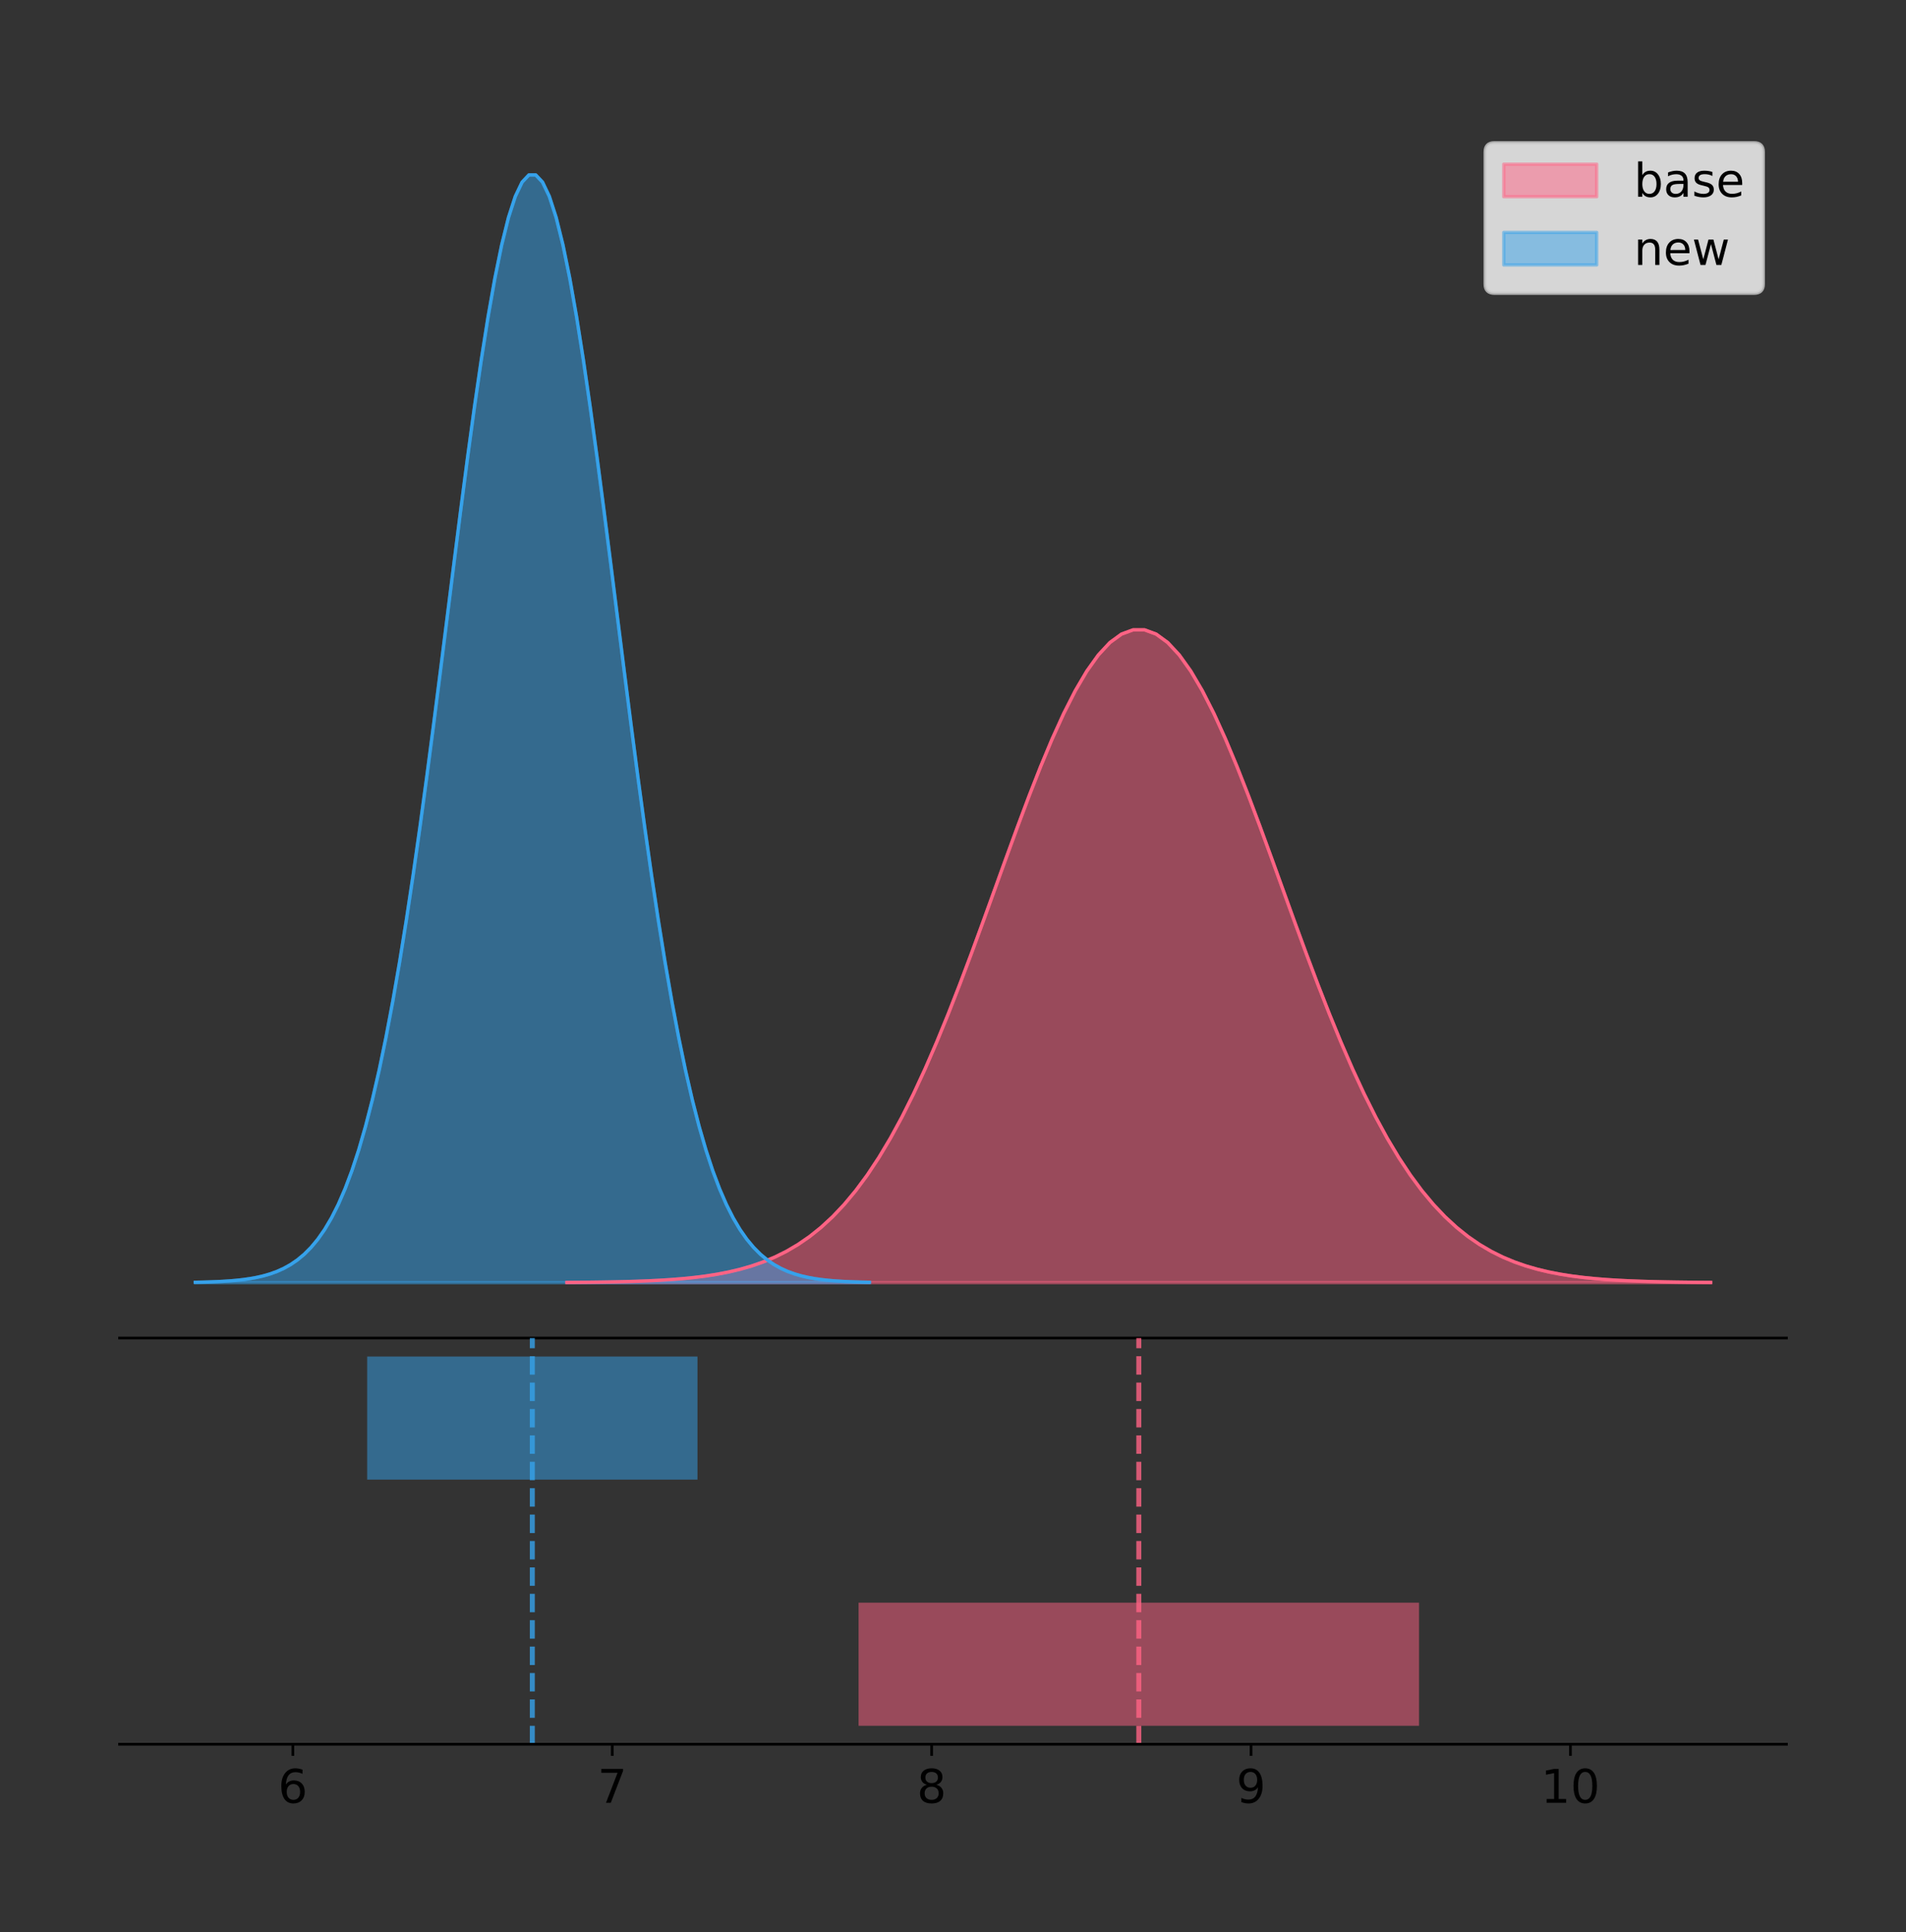 <?xml version="1.0" encoding="utf-8" standalone="no"?>
<!DOCTYPE svg PUBLIC "-//W3C//DTD SVG 1.1//EN"
  "http://www.w3.org/Graphics/SVG/1.1/DTD/svg11.dtd">
<!-- Created with matplotlib (https://matplotlib.org/) -->
<svg height="581.789pt" version="1.1" viewBox="0 0 574.2 581.789" width="574.2pt" xmlns="http://www.w3.org/2000/svg" xmlns:xlink="http://www.w3.org/1999/xlink">
 <rect x="0" y="0" width="574.2" height="581.789" fill="#333333" stroke="none"/>
 <defs>
  <style type="text/css">
*{stroke-linecap:butt;stroke-linejoin:round;}
  </style>
 </defs>
 <g id="figure_1">
  <g id="patch_1">
   <path d="M 0 581.789 
L 574.2 581.789 
L 574.2 0 
L 0 0 
z
" style="fill:none;"/>
  </g>
  <g id="axes_1">
   <g id="patch_2">
    <path d="M 36 402.93 
L 538.2 402.93 
L 538.2 36 
L 36 36 
z
" style="fill:none;"/>
   </g>
   <g id="PolyCollection_1">
    <defs>
     <path d="M 170.782 -195.538 
L 170.782 -195.604 
L 174.263 -195.629 
L 177.743 -195.662 
L 181.224 -195.707 
L 184.705 -195.766 
L 188.186 -195.844 
L 191.666 -195.946 
L 195.147 -196.078 
L 198.628 -196.249 
L 202.108 -196.467 
L 205.589 -196.745 
L 209.07 -197.094 
L 212.551 -197.533 
L 216.031 -198.078 
L 219.512 -198.751 
L 222.993 -199.576 
L 226.473 -200.58 
L 229.954 -201.792 
L 233.435 -203.246 
L 236.916 -204.975 
L 240.396 -207.017 
L 243.877 -209.411 
L 247.358 -212.194 
L 250.838 -215.405 
L 254.319 -219.082 
L 257.8 -223.257 
L 261.281 -227.959 
L 264.761 -233.213 
L 268.242 -239.034 
L 271.723 -245.427 
L 275.203 -252.387 
L 278.684 -259.896 
L 282.165 -267.923 
L 285.646 -276.422 
L 289.126 -285.33 
L 292.607 -294.57 
L 296.088 -304.05 
L 299.568 -313.664 
L 303.049 -323.292 
L 306.53 -332.806 
L 310.011 -342.069 
L 313.491 -350.939 
L 316.972 -359.273 
L 320.453 -366.931 
L 323.933 -373.779 
L 327.414 -379.695 
L 330.895 -384.568 
L 334.376 -388.308 
L 337.856 -390.842 
L 341.337 -392.121 
L 344.818 -392.121 
L 348.298 -390.842 
L 351.779 -388.308 
L 355.26 -384.568 
L 358.741 -379.695 
L 362.221 -373.779 
L 365.702 -366.931 
L 369.183 -359.273 
L 372.663 -350.939 
L 376.144 -342.069 
L 379.625 -332.806 
L 383.106 -323.292 
L 386.586 -313.664 
L 390.067 -304.05 
L 393.548 -294.57 
L 397.028 -285.33 
L 400.509 -276.422 
L 403.99 -267.923 
L 407.471 -259.896 
L 410.951 -252.387 
L 414.432 -245.427 
L 417.913 -239.034 
L 421.393 -233.213 
L 424.874 -227.959 
L 428.355 -223.257 
L 431.836 -219.082 
L 435.316 -215.405 
L 438.797 -212.194 
L 442.278 -209.411 
L 445.758 -207.017 
L 449.239 -204.975 
L 452.72 -203.246 
L 456.201 -201.792 
L 459.681 -200.58 
L 463.162 -199.576 
L 466.643 -198.751 
L 470.123 -198.078 
L 473.604 -197.533 
L 477.085 -197.094 
L 480.566 -196.745 
L 484.046 -196.467 
L 487.527 -196.249 
L 491.008 -196.078 
L 494.488 -195.946 
L 497.969 -195.844 
L 501.45 -195.766 
L 504.931 -195.707 
L 508.411 -195.662 
L 511.892 -195.629 
L 515.373 -195.604 
L 515.373 -195.538 
L 515.373 -195.538 
L 511.892 -195.538 
L 508.411 -195.538 
L 504.931 -195.538 
L 501.45 -195.538 
L 497.969 -195.538 
L 494.488 -195.538 
L 491.008 -195.538 
L 487.527 -195.538 
L 484.046 -195.538 
L 480.566 -195.538 
L 477.085 -195.538 
L 473.604 -195.538 
L 470.123 -195.538 
L 466.643 -195.538 
L 463.162 -195.538 
L 459.681 -195.538 
L 456.201 -195.538 
L 452.72 -195.538 
L 449.239 -195.538 
L 445.758 -195.538 
L 442.278 -195.538 
L 438.797 -195.538 
L 435.316 -195.538 
L 431.836 -195.538 
L 428.355 -195.538 
L 424.874 -195.538 
L 421.393 -195.538 
L 417.913 -195.538 
L 414.432 -195.538 
L 410.951 -195.538 
L 407.471 -195.538 
L 403.99 -195.538 
L 400.509 -195.538 
L 397.028 -195.538 
L 393.548 -195.538 
L 390.067 -195.538 
L 386.586 -195.538 
L 383.106 -195.538 
L 379.625 -195.538 
L 376.144 -195.538 
L 372.663 -195.538 
L 369.183 -195.538 
L 365.702 -195.538 
L 362.221 -195.538 
L 358.741 -195.538 
L 355.26 -195.538 
L 351.779 -195.538 
L 348.298 -195.538 
L 344.818 -195.538 
L 341.337 -195.538 
L 337.856 -195.538 
L 334.376 -195.538 
L 330.895 -195.538 
L 327.414 -195.538 
L 323.933 -195.538 
L 320.453 -195.538 
L 316.972 -195.538 
L 313.491 -195.538 
L 310.011 -195.538 
L 306.53 -195.538 
L 303.049 -195.538 
L 299.568 -195.538 
L 296.088 -195.538 
L 292.607 -195.538 
L 289.126 -195.538 
L 285.646 -195.538 
L 282.165 -195.538 
L 278.684 -195.538 
L 275.203 -195.538 
L 271.723 -195.538 
L 268.242 -195.538 
L 264.761 -195.538 
L 261.281 -195.538 
L 257.8 -195.538 
L 254.319 -195.538 
L 250.838 -195.538 
L 247.358 -195.538 
L 243.877 -195.538 
L 240.396 -195.538 
L 236.916 -195.538 
L 233.435 -195.538 
L 229.954 -195.538 
L 226.473 -195.538 
L 222.993 -195.538 
L 219.512 -195.538 
L 216.031 -195.538 
L 212.551 -195.538 
L 209.07 -195.538 
L 205.589 -195.538 
L 202.108 -195.538 
L 198.628 -195.538 
L 195.147 -195.538 
L 191.666 -195.538 
L 188.186 -195.538 
L 184.705 -195.538 
L 181.224 -195.538 
L 177.743 -195.538 
L 174.263 -195.538 
L 170.782 -195.538 
z
" id="m8d579c929e" style="stroke:#ff6384;stroke-opacity:0.5;"/>
    </defs>
    <g clip-path="url(#pff94165251)">
     <use style="fill:#ff6384;fill-opacity:0.5;stroke:#ff6384;stroke-opacity:0.5;" x="0" xlink:href="#m8d579c929e" y="581.789"/>
    </g>
   </g>
   <g id="PolyCollection_2">
    <defs>
     <path d="M 58.827 -195.538 
L 58.827 -195.65 
L 60.879 -195.692 
L 62.93 -195.749 
L 64.981 -195.825 
L 67.032 -195.925 
L 69.084 -196.058 
L 71.135 -196.23 
L 73.186 -196.455 
L 75.237 -196.744 
L 77.289 -197.115 
L 79.34 -197.585 
L 81.391 -198.179 
L 83.443 -198.923 
L 85.494 -199.848 
L 87.545 -200.99 
L 89.596 -202.39 
L 91.648 -204.093 
L 93.699 -206.151 
L 95.75 -208.617 
L 97.802 -211.552 
L 99.853 -215.017 
L 101.904 -219.078 
L 103.955 -223.801 
L 106.007 -229.25 
L 108.058 -235.488 
L 110.109 -242.572 
L 112.16 -250.552 
L 114.212 -259.468 
L 116.263 -269.344 
L 118.314 -280.192 
L 120.366 -292.002 
L 122.417 -304.744 
L 124.468 -318.365 
L 126.519 -332.786 
L 128.571 -347.901 
L 130.622 -363.58 
L 132.673 -379.667 
L 134.724 -395.98 
L 136.776 -412.318 
L 138.827 -428.462 
L 140.878 -444.18 
L 142.93 -459.23 
L 144.981 -473.372 
L 147.032 -486.366 
L 149.083 -497.987 
L 151.135 -508.025 
L 153.186 -516.294 
L 155.237 -522.64 
L 157.289 -526.94 
L 159.34 -529.111 
L 161.391 -529.111 
L 163.442 -526.94 
L 165.494 -522.64 
L 167.545 -516.294 
L 169.596 -508.025 
L 171.647 -497.987 
L 173.699 -486.366 
L 175.75 -473.372 
L 177.801 -459.23 
L 179.853 -444.18 
L 181.904 -428.462 
L 183.955 -412.318 
L 186.006 -395.98 
L 188.058 -379.667 
L 190.109 -363.58 
L 192.16 -347.901 
L 194.212 -332.786 
L 196.263 -318.365 
L 198.314 -304.744 
L 200.365 -292.002 
L 202.417 -280.192 
L 204.468 -269.344 
L 206.519 -259.468 
L 208.57 -250.552 
L 210.622 -242.572 
L 212.673 -235.488 
L 214.724 -229.25 
L 216.776 -223.801 
L 218.827 -219.078 
L 220.878 -215.017 
L 222.929 -211.552 
L 224.981 -208.617 
L 227.032 -206.151 
L 229.083 -204.093 
L 231.134 -202.39 
L 233.186 -200.99 
L 235.237 -199.848 
L 237.288 -198.923 
L 239.34 -198.179 
L 241.391 -197.585 
L 243.442 -197.115 
L 245.493 -196.744 
L 247.545 -196.455 
L 249.596 -196.23 
L 251.647 -196.058 
L 253.699 -195.925 
L 255.75 -195.825 
L 257.801 -195.749 
L 259.852 -195.692 
L 261.904 -195.65 
L 261.904 -195.538 
L 261.904 -195.538 
L 259.852 -195.538 
L 257.801 -195.538 
L 255.75 -195.538 
L 253.699 -195.538 
L 251.647 -195.538 
L 249.596 -195.538 
L 247.545 -195.538 
L 245.493 -195.538 
L 243.442 -195.538 
L 241.391 -195.538 
L 239.34 -195.538 
L 237.288 -195.538 
L 235.237 -195.538 
L 233.186 -195.538 
L 231.134 -195.538 
L 229.083 -195.538 
L 227.032 -195.538 
L 224.981 -195.538 
L 222.929 -195.538 
L 220.878 -195.538 
L 218.827 -195.538 
L 216.776 -195.538 
L 214.724 -195.538 
L 212.673 -195.538 
L 210.622 -195.538 
L 208.57 -195.538 
L 206.519 -195.538 
L 204.468 -195.538 
L 202.417 -195.538 
L 200.365 -195.538 
L 198.314 -195.538 
L 196.263 -195.538 
L 194.212 -195.538 
L 192.16 -195.538 
L 190.109 -195.538 
L 188.058 -195.538 
L 186.006 -195.538 
L 183.955 -195.538 
L 181.904 -195.538 
L 179.853 -195.538 
L 177.801 -195.538 
L 175.75 -195.538 
L 173.699 -195.538 
L 171.647 -195.538 
L 169.596 -195.538 
L 167.545 -195.538 
L 165.494 -195.538 
L 163.442 -195.538 
L 161.391 -195.538 
L 159.34 -195.538 
L 157.289 -195.538 
L 155.237 -195.538 
L 153.186 -195.538 
L 151.135 -195.538 
L 149.083 -195.538 
L 147.032 -195.538 
L 144.981 -195.538 
L 142.93 -195.538 
L 140.878 -195.538 
L 138.827 -195.538 
L 136.776 -195.538 
L 134.724 -195.538 
L 132.673 -195.538 
L 130.622 -195.538 
L 128.571 -195.538 
L 126.519 -195.538 
L 124.468 -195.538 
L 122.417 -195.538 
L 120.366 -195.538 
L 118.314 -195.538 
L 116.263 -195.538 
L 114.212 -195.538 
L 112.16 -195.538 
L 110.109 -195.538 
L 108.058 -195.538 
L 106.007 -195.538 
L 103.955 -195.538 
L 101.904 -195.538 
L 99.853 -195.538 
L 97.802 -195.538 
L 95.75 -195.538 
L 93.699 -195.538 
L 91.648 -195.538 
L 89.596 -195.538 
L 87.545 -195.538 
L 85.494 -195.538 
L 83.443 -195.538 
L 81.391 -195.538 
L 79.34 -195.538 
L 77.289 -195.538 
L 75.237 -195.538 
L 73.186 -195.538 
L 71.135 -195.538 
L 69.084 -195.538 
L 67.032 -195.538 
L 64.981 -195.538 
L 62.93 -195.538 
L 60.879 -195.538 
L 58.827 -195.538 
z
" id="m1f21edf7f9" style="stroke:#36a2eb;stroke-opacity:0.5;"/>
    </defs>
    <g clip-path="url(#pff94165251)">
     <use style="fill:#36a2eb;fill-opacity:0.5;stroke:#36a2eb;stroke-opacity:0.5;" x="0" xlink:href="#m1f21edf7f9" y="581.789"/>
    </g>
   </g>
   <g id="line2d_1">
    <path clip-path="url(#pff94165251)" d="M 170.782 386.185 
L 174.263 386.16 
L 177.743 386.127 
L 181.224 386.082 
L 184.705 386.023 
L 188.186 385.945 
L 191.666 385.843 
L 195.147 385.711 
L 198.628 385.54 
L 202.108 385.322 
L 205.589 385.045 
L 209.07 384.695 
L 212.551 384.257 
L 216.031 383.711 
L 219.512 383.038 
L 222.993 382.213 
L 226.473 381.209 
L 229.954 379.997 
L 233.435 378.544 
L 236.916 376.814 
L 240.396 374.772 
L 243.877 372.379 
L 247.358 369.595 
L 250.838 366.384 
L 254.319 362.708 
L 257.8 358.533 
L 261.281 353.83 
L 264.761 348.576 
L 268.242 342.755 
L 271.723 336.363 
L 275.203 329.403 
L 278.684 321.893 
L 282.165 313.866 
L 285.646 305.368 
L 289.126 296.46 
L 292.607 287.22 
L 296.088 277.739 
L 299.568 268.126 
L 303.049 258.497 
L 306.53 248.983 
L 310.011 239.72 
L 313.491 230.851 
L 316.972 222.517 
L 320.453 214.859 
L 323.933 208.01 
L 327.414 202.095 
L 330.895 197.221 
L 334.376 193.482 
L 337.856 190.948 
L 341.337 189.668 
L 344.818 189.668 
L 348.298 190.948 
L 351.779 193.482 
L 355.26 197.221 
L 358.741 202.095 
L 362.221 208.01 
L 365.702 214.859 
L 369.183 222.517 
L 372.663 230.851 
L 376.144 239.72 
L 379.625 248.983 
L 383.106 258.497 
L 386.586 268.126 
L 390.067 277.739 
L 393.548 287.22 
L 397.028 296.46 
L 400.509 305.368 
L 403.99 313.866 
L 407.471 321.893 
L 410.951 329.403 
L 414.432 336.363 
L 417.913 342.755 
L 421.393 348.576 
L 424.874 353.83 
L 428.355 358.533 
L 431.836 362.708 
L 435.316 366.384 
L 438.797 369.595 
L 442.278 372.379 
L 445.758 374.772 
L 449.239 376.814 
L 452.72 378.544 
L 456.201 379.997 
L 459.681 381.209 
L 463.162 382.213 
L 466.643 383.038 
L 470.123 383.711 
L 473.604 384.257 
L 477.085 384.695 
L 480.566 385.045 
L 484.046 385.322 
L 487.527 385.54 
L 491.008 385.711 
L 494.488 385.843 
L 497.969 385.945 
L 501.45 386.023 
L 504.931 386.082 
L 508.411 386.127 
L 511.892 386.16 
L 515.373 386.185 
" style="fill:none;stroke:#ff6384;stroke-linecap:square;"/>
   </g>
   <g id="line2d_2">
    <path clip-path="url(#pff94165251)" d="M 58.827 386.139 
L 60.879 386.097 
L 62.93 386.04 
L 64.981 385.965 
L 67.032 385.864 
L 69.084 385.732 
L 71.135 385.559 
L 73.186 385.334 
L 75.237 385.045 
L 77.289 384.675 
L 79.34 384.204 
L 81.391 383.61 
L 83.443 382.867 
L 85.494 381.941 
L 87.545 380.799 
L 89.596 379.399 
L 91.648 377.696 
L 93.699 375.639 
L 95.75 373.172 
L 97.802 370.238 
L 99.853 366.772 
L 101.904 362.711 
L 103.955 357.989 
L 106.007 352.539 
L 108.058 346.301 
L 110.109 339.217 
L 112.16 331.237 
L 114.212 322.322 
L 116.263 312.445 
L 118.314 301.597 
L 120.366 289.787 
L 122.417 277.045 
L 124.468 263.424 
L 126.519 249.004 
L 128.571 233.888 
L 130.622 218.209 
L 132.673 202.123 
L 134.724 185.809 
L 136.776 169.471 
L 138.827 153.327 
L 140.878 137.61 
L 142.93 122.559 
L 144.981 108.418 
L 147.032 95.423 
L 149.083 83.803 
L 151.135 73.765 
L 153.186 65.495 
L 155.237 59.15 
L 157.289 54.85 
L 159.34 52.679 
L 161.391 52.679 
L 163.442 54.85 
L 165.494 59.15 
L 167.545 65.495 
L 169.596 73.765 
L 171.647 83.803 
L 173.699 95.423 
L 175.75 108.418 
L 177.801 122.559 
L 179.853 137.61 
L 181.904 153.327 
L 183.955 169.471 
L 186.006 185.809 
L 188.058 202.123 
L 190.109 218.209 
L 192.16 233.888 
L 194.212 249.004 
L 196.263 263.424 
L 198.314 277.045 
L 200.365 289.787 
L 202.417 301.597 
L 204.468 312.445 
L 206.519 322.322 
L 208.57 331.237 
L 210.622 339.217 
L 212.673 346.301 
L 214.724 352.539 
L 216.776 357.989 
L 218.827 362.711 
L 220.878 366.772 
L 222.929 370.238 
L 224.981 373.172 
L 227.032 375.639 
L 229.083 377.696 
L 231.134 379.399 
L 233.186 380.799 
L 235.237 381.941 
L 237.288 382.867 
L 239.34 383.61 
L 241.391 384.204 
L 243.442 384.675 
L 245.493 385.045 
L 247.545 385.334 
L 249.596 385.559 
L 251.647 385.732 
L 253.699 385.864 
L 255.75 385.965 
L 257.801 386.04 
L 259.852 386.097 
L 261.904 386.139 
" style="fill:none;stroke:#36a2eb;stroke-linecap:square;"/>
   </g>
   <g id="patch_3">
    <path d="M 36 402.93 
L 538.2 402.93 
" style="fill:none;stroke:#000000;stroke-linecap:square;stroke-linejoin:miter;stroke-width:0.8;"/>
   </g>
   <g id="legend_1">
    <g id="patch_4">
     <path d="M 450.225 88.299 
L 528.4 88.299 
Q 531.2 88.299 531.2 85.499 
L 531.2 45.8 
Q 531.2 43 528.4 43 
L 450.225 43 
Q 447.425 43 447.425 45.8 
L 447.425 85.499 
Q 447.425 88.299 450.225 88.299 
z
" style="fill:#ffffff;opacity:0.8;stroke:#cccccc;stroke-linejoin:miter;"/>
    </g>
    <g id="patch_5">
     <path d="M 453.025 59.238 
L 481.025 59.238 
L 481.025 49.438 
L 453.025 49.438 
z
" style="fill:#ff6384;opacity:0.5;stroke:#ff6384;stroke-linejoin:miter;"/>
    </g>
    <g id="text_1">
     <!-- base -->
     <defs>
      <path d="M 48.688 27.297 
Q 48.688 37.203 44.609 42.844 
Q 40.531 48.484 33.406 48.484 
Q 26.266 48.484 22.188 42.844 
Q 18.109 37.203 18.109 27.297 
Q 18.109 17.391 22.188 11.75 
Q 26.266 6.109 33.406 6.109 
Q 40.531 6.109 44.609 11.75 
Q 48.688 17.391 48.688 27.297 
z
M 18.109 46.391 
Q 20.953 51.266 25.266 53.625 
Q 29.594 56 35.594 56 
Q 45.562 56 51.781 48.094 
Q 58.016 40.188 58.016 27.297 
Q 58.016 14.406 51.781 6.484 
Q 45.562 -1.422 35.594 -1.422 
Q 29.594 -1.422 25.266 0.953 
Q 20.953 3.328 18.109 8.203 
L 18.109 0 
L 9.078 0 
L 9.078 75.984 
L 18.109 75.984 
z
" id="DejaVuSans-98"/>
      <path d="M 34.281 27.484 
Q 23.391 27.484 19.188 25 
Q 14.984 22.516 14.984 16.5 
Q 14.984 11.719 18.141 8.906 
Q 21.297 6.109 26.703 6.109 
Q 34.188 6.109 38.703 11.406 
Q 43.219 16.703 43.219 25.484 
L 43.219 27.484 
z
M 52.203 31.203 
L 52.203 0 
L 43.219 0 
L 43.219 8.297 
Q 40.141 3.328 35.547 0.953 
Q 30.953 -1.422 24.312 -1.422 
Q 15.922 -1.422 10.953 3.297 
Q 6 8.016 6 15.922 
Q 6 25.141 12.172 29.828 
Q 18.359 34.516 30.609 34.516 
L 43.219 34.516 
L 43.219 35.406 
Q 43.219 41.609 39.141 45 
Q 35.062 48.391 27.688 48.391 
Q 23 48.391 18.547 47.266 
Q 14.109 46.141 10.016 43.891 
L 10.016 52.203 
Q 14.938 54.109 19.578 55.047 
Q 24.219 56 28.609 56 
Q 40.484 56 46.344 49.844 
Q 52.203 43.703 52.203 31.203 
z
" id="DejaVuSans-97"/>
      <path d="M 44.281 53.078 
L 44.281 44.578 
Q 40.484 46.531 36.375 47.5 
Q 32.281 48.484 27.875 48.484 
Q 21.188 48.484 17.844 46.438 
Q 14.5 44.391 14.5 40.281 
Q 14.5 37.156 16.891 35.375 
Q 19.281 33.594 26.516 31.984 
L 29.594 31.297 
Q 39.156 29.25 43.188 25.516 
Q 47.219 21.781 47.219 15.094 
Q 47.219 7.469 41.188 3.016 
Q 35.156 -1.422 24.609 -1.422 
Q 20.219 -1.422 15.453 -0.562 
Q 10.688 0.297 5.422 2 
L 5.422 11.281 
Q 10.406 8.688 15.234 7.391 
Q 20.062 6.109 24.812 6.109 
Q 31.156 6.109 34.562 8.281 
Q 37.984 10.453 37.984 14.406 
Q 37.984 18.062 35.516 20.016 
Q 33.062 21.969 24.703 23.781 
L 21.578 24.516 
Q 13.234 26.266 9.516 29.906 
Q 5.812 33.547 5.812 39.891 
Q 5.812 47.609 11.281 51.797 
Q 16.75 56 26.812 56 
Q 31.781 56 36.172 55.266 
Q 40.578 54.547 44.281 53.078 
z
" id="DejaVuSans-115"/>
      <path d="M 56.203 29.594 
L 56.203 25.203 
L 14.891 25.203 
Q 15.484 15.922 20.484 11.062 
Q 25.484 6.203 34.422 6.203 
Q 39.594 6.203 44.453 7.469 
Q 49.312 8.734 54.109 11.281 
L 54.109 2.781 
Q 49.266 0.734 44.188 -0.344 
Q 39.109 -1.422 33.891 -1.422 
Q 20.797 -1.422 13.156 6.188 
Q 5.516 13.812 5.516 26.812 
Q 5.516 40.234 12.766 48.109 
Q 20.016 56 32.328 56 
Q 43.359 56 49.781 48.891 
Q 56.203 41.797 56.203 29.594 
z
M 47.219 32.234 
Q 47.125 39.594 43.094 43.984 
Q 39.062 48.391 32.422 48.391 
Q 24.906 48.391 20.391 44.141 
Q 15.875 39.891 15.188 32.172 
z
" id="DejaVuSans-101"/>
     </defs>
     <g transform="translate(492.225 59.238)scale(0.14 -0.14)">
      <use xlink:href="#DejaVuSans-98"/>
      <use x="63.477" xlink:href="#DejaVuSans-97"/>
      <use x="124.756" xlink:href="#DejaVuSans-115"/>
      <use x="176.855" xlink:href="#DejaVuSans-101"/>
     </g>
    </g>
    <g id="patch_6">
     <path d="M 453.025 79.787 
L 481.025 79.787 
L 481.025 69.987 
L 453.025 69.987 
z
" style="fill:#36a2eb;opacity:0.5;stroke:#36a2eb;stroke-linejoin:miter;"/>
    </g>
    <g id="text_2">
     <!-- new -->
     <defs>
      <path d="M 54.891 33.016 
L 54.891 0 
L 45.906 0 
L 45.906 32.719 
Q 45.906 40.484 42.875 44.328 
Q 39.844 48.188 33.797 48.188 
Q 26.516 48.188 22.312 43.547 
Q 18.109 38.922 18.109 30.906 
L 18.109 0 
L 9.078 0 
L 9.078 54.688 
L 18.109 54.688 
L 18.109 46.188 
Q 21.344 51.125 25.703 53.562 
Q 30.078 56 35.797 56 
Q 45.219 56 50.047 50.172 
Q 54.891 44.344 54.891 33.016 
z
" id="DejaVuSans-110"/>
      <path d="M 4.203 54.688 
L 13.188 54.688 
L 24.422 12.016 
L 35.594 54.688 
L 46.188 54.688 
L 57.422 12.016 
L 68.609 54.688 
L 77.594 54.688 
L 63.281 0 
L 52.688 0 
L 40.922 44.828 
L 29.109 0 
L 18.5 0 
z
" id="DejaVuSans-119"/>
     </defs>
     <g transform="translate(492.225 79.787)scale(0.14 -0.14)">
      <use xlink:href="#DejaVuSans-110"/>
      <use x="63.379" xlink:href="#DejaVuSans-101"/>
      <use x="124.902" xlink:href="#DejaVuSans-119"/>
     </g>
    </g>
   </g>
  </g>
  <g id="axes_2">
   <g id="patch_7">
    <path d="M 36 525.24 
L 538.2 525.24 
L 538.2 402.93 
L 36 402.93 
z
" style="fill:none;"/>
   </g>
   <g id="patch_8">
    <path clip-path="url(#pae52960b83)" d="M 258.653 519.68 
L 427.502 519.68 
L 427.502 482.617 
L 258.653 482.617 
z
" style="fill:#ff6384;opacity:0.5;"/>
   </g>
   <g id="patch_9">
    <path clip-path="url(#pae52960b83)" d="M 110.612 445.553 
L 210.119 445.553 
L 210.119 408.49 
L 110.612 408.49 
z
" style="fill:#36a2eb;opacity:0.5;"/>
   </g>
   <g id="matplotlib.axis_1">
    <g id="xtick_1">
     <g id="line2d_3">
      <defs>
       <path d="M 0 0 
L 0 3.5 
" id="mc819fc03ee" style="stroke:#000000;stroke-width:0.8;"/>
      </defs>
      <g>
       <use style="stroke:#000000;stroke-width:0.8;" x="88.229" xlink:href="#mc819fc03ee" y="525.24"/>
      </g>
     </g>
     <g id="text_3">
      <!-- 6 -->
      <defs>
       <path d="M 33.016 40.375 
Q 26.375 40.375 22.484 35.828 
Q 18.609 31.297 18.609 23.391 
Q 18.609 15.531 22.484 10.953 
Q 26.375 6.391 33.016 6.391 
Q 39.656 6.391 43.531 10.953 
Q 47.406 15.531 47.406 23.391 
Q 47.406 31.297 43.531 35.828 
Q 39.656 40.375 33.016 40.375 
z
M 52.594 71.297 
L 52.594 62.312 
Q 48.875 64.062 45.094 64.984 
Q 41.312 65.922 37.594 65.922 
Q 27.828 65.922 22.672 59.328 
Q 17.531 52.734 16.797 39.406 
Q 19.672 43.656 24.016 45.922 
Q 28.375 48.188 33.594 48.188 
Q 44.578 48.188 50.953 41.516 
Q 57.328 34.859 57.328 23.391 
Q 57.328 12.156 50.688 5.359 
Q 44.047 -1.422 33.016 -1.422 
Q 20.359 -1.422 13.672 8.266 
Q 6.984 17.969 6.984 36.375 
Q 6.984 53.656 15.188 63.938 
Q 23.391 74.219 37.203 74.219 
Q 40.922 74.219 44.703 73.484 
Q 48.484 72.75 52.594 71.297 
z
" id="DejaVuSans-54"/>
      </defs>
      <g transform="translate(83.776 542.878)scale(0.14 -0.14)">
       <use xlink:href="#DejaVuSans-54"/>
      </g>
     </g>
    </g>
    <g id="xtick_2">
     <g id="line2d_4">
      <g>
       <use style="stroke:#000000;stroke-width:0.8;" x="184.449" xlink:href="#mc819fc03ee" y="525.24"/>
      </g>
     </g>
     <g id="text_4">
      <!-- 7 -->
      <defs>
       <path d="M 8.203 72.906 
L 55.078 72.906 
L 55.078 68.703 
L 28.609 0 
L 18.312 0 
L 43.219 64.594 
L 8.203 64.594 
z
" id="DejaVuSans-55"/>
      </defs>
      <g transform="translate(179.996 542.878)scale(0.14 -0.14)">
       <use xlink:href="#DejaVuSans-55"/>
      </g>
     </g>
    </g>
    <g id="xtick_3">
     <g id="line2d_5">
      <g>
       <use style="stroke:#000000;stroke-width:0.8;" x="280.669" xlink:href="#mc819fc03ee" y="525.24"/>
      </g>
     </g>
     <g id="text_5">
      <!-- 8 -->
      <defs>
       <path d="M 31.781 34.625 
Q 24.75 34.625 20.719 30.859 
Q 16.703 27.094 16.703 20.516 
Q 16.703 13.922 20.719 10.156 
Q 24.75 6.391 31.781 6.391 
Q 38.812 6.391 42.859 10.172 
Q 46.922 13.969 46.922 20.516 
Q 46.922 27.094 42.891 30.859 
Q 38.875 34.625 31.781 34.625 
z
M 21.922 38.812 
Q 15.578 40.375 12.031 44.719 
Q 8.5 49.078 8.5 55.328 
Q 8.5 64.062 14.719 69.141 
Q 20.953 74.219 31.781 74.219 
Q 42.672 74.219 48.875 69.141 
Q 55.078 64.062 55.078 55.328 
Q 55.078 49.078 51.531 44.719 
Q 48 40.375 41.703 38.812 
Q 48.828 37.156 52.797 32.312 
Q 56.781 27.484 56.781 20.516 
Q 56.781 9.906 50.312 4.234 
Q 43.844 -1.422 31.781 -1.422 
Q 19.734 -1.422 13.25 4.234 
Q 6.781 9.906 6.781 20.516 
Q 6.781 27.484 10.781 32.312 
Q 14.797 37.156 21.922 38.812 
z
M 18.312 54.391 
Q 18.312 48.734 21.844 45.562 
Q 25.391 42.391 31.781 42.391 
Q 38.141 42.391 41.719 45.562 
Q 45.312 48.734 45.312 54.391 
Q 45.312 60.062 41.719 63.234 
Q 38.141 66.406 31.781 66.406 
Q 25.391 66.406 21.844 63.234 
Q 18.312 60.062 18.312 54.391 
z
" id="DejaVuSans-56"/>
      </defs>
      <g transform="translate(276.215 542.878)scale(0.14 -0.14)">
       <use xlink:href="#DejaVuSans-56"/>
      </g>
     </g>
    </g>
    <g id="xtick_4">
     <g id="line2d_6">
      <g>
       <use style="stroke:#000000;stroke-width:0.8;" x="376.889" xlink:href="#mc819fc03ee" y="525.24"/>
      </g>
     </g>
     <g id="text_6">
      <!-- 9 -->
      <defs>
       <path d="M 10.984 1.516 
L 10.984 10.5 
Q 14.703 8.734 18.5 7.812 
Q 22.312 6.891 25.984 6.891 
Q 35.75 6.891 40.891 13.453 
Q 46.047 20.016 46.781 33.406 
Q 43.953 29.203 39.594 26.953 
Q 35.25 24.703 29.984 24.703 
Q 19.047 24.703 12.672 31.312 
Q 6.297 37.938 6.297 49.422 
Q 6.297 60.641 12.938 67.422 
Q 19.578 74.219 30.609 74.219 
Q 43.266 74.219 49.922 64.516 
Q 56.594 54.828 56.594 36.375 
Q 56.594 19.141 48.406 8.859 
Q 40.234 -1.422 26.422 -1.422 
Q 22.703 -1.422 18.891 -0.688 
Q 15.094 0.047 10.984 1.516 
z
M 30.609 32.422 
Q 37.25 32.422 41.125 36.953 
Q 45.016 41.5 45.016 49.422 
Q 45.016 57.281 41.125 61.844 
Q 37.25 66.406 30.609 66.406 
Q 23.969 66.406 20.094 61.844 
Q 16.219 57.281 16.219 49.422 
Q 16.219 41.5 20.094 36.953 
Q 23.969 32.422 30.609 32.422 
z
" id="DejaVuSans-57"/>
      </defs>
      <g transform="translate(372.435 542.878)scale(0.14 -0.14)">
       <use xlink:href="#DejaVuSans-57"/>
      </g>
     </g>
    </g>
    <g id="xtick_5">
     <g id="line2d_7">
      <g>
       <use style="stroke:#000000;stroke-width:0.8;" x="473.109" xlink:href="#mc819fc03ee" y="525.24"/>
      </g>
     </g>
     <g id="text_7">
      <!-- 10 -->
      <defs>
       <path d="M 12.406 8.297 
L 28.516 8.297 
L 28.516 63.922 
L 10.984 60.406 
L 10.984 69.391 
L 28.422 72.906 
L 38.281 72.906 
L 38.281 8.297 
L 54.391 8.297 
L 54.391 0 
L 12.406 0 
z
" id="DejaVuSans-49"/>
       <path d="M 31.781 66.406 
Q 24.172 66.406 20.328 58.906 
Q 16.5 51.422 16.5 36.375 
Q 16.5 21.391 20.328 13.891 
Q 24.172 6.391 31.781 6.391 
Q 39.453 6.391 43.281 13.891 
Q 47.125 21.391 47.125 36.375 
Q 47.125 51.422 43.281 58.906 
Q 39.453 66.406 31.781 66.406 
z
M 31.781 74.219 
Q 44.047 74.219 50.516 64.516 
Q 56.984 54.828 56.984 36.375 
Q 56.984 17.969 50.516 8.266 
Q 44.047 -1.422 31.781 -1.422 
Q 19.531 -1.422 13.062 8.266 
Q 6.594 17.969 6.594 36.375 
Q 6.594 54.828 13.062 64.516 
Q 19.531 74.219 31.781 74.219 
z
" id="DejaVuSans-48"/>
      </defs>
      <g transform="translate(464.201 542.878)scale(0.14 -0.14)">
       <use xlink:href="#DejaVuSans-49"/>
       <use x="63.623" xlink:href="#DejaVuSans-48"/>
      </g>
     </g>
    </g>
   </g>
   <g id="line2d_8">
    <path clip-path="url(#pae52960b83)" d="M 343.077 525.24 
L 343.077 402.93 
" style="fill:none;stroke:#ff6384;stroke-dasharray:5.55,2.4;stroke-dashoffset:0;stroke-opacity:0.8;stroke-width:1.5;"/>
   </g>
   <g id="line2d_9">
    <path clip-path="url(#pae52960b83)" d="M 160.365 525.24 
L 160.365 402.93 
" style="fill:none;stroke:#36a2eb;stroke-dasharray:5.55,2.4;stroke-dashoffset:0;stroke-opacity:0.8;stroke-width:1.5;"/>
   </g>
   <g id="patch_10">
    <path d="M 36 525.24 
L 538.2 525.24 
" style="fill:none;stroke:#000000;stroke-linecap:square;stroke-linejoin:miter;stroke-width:0.8;"/>
   </g>
  </g>
 </g>
 <defs>
  <clipPath id="pff94165251">
   <rect height="366.93" width="502.2" x="36" y="36"/>
  </clipPath>
  <clipPath id="pae52960b83">
   <rect height="122.31" width="502.2" x="36" y="402.93"/>
  </clipPath>
 </defs>
</svg>
